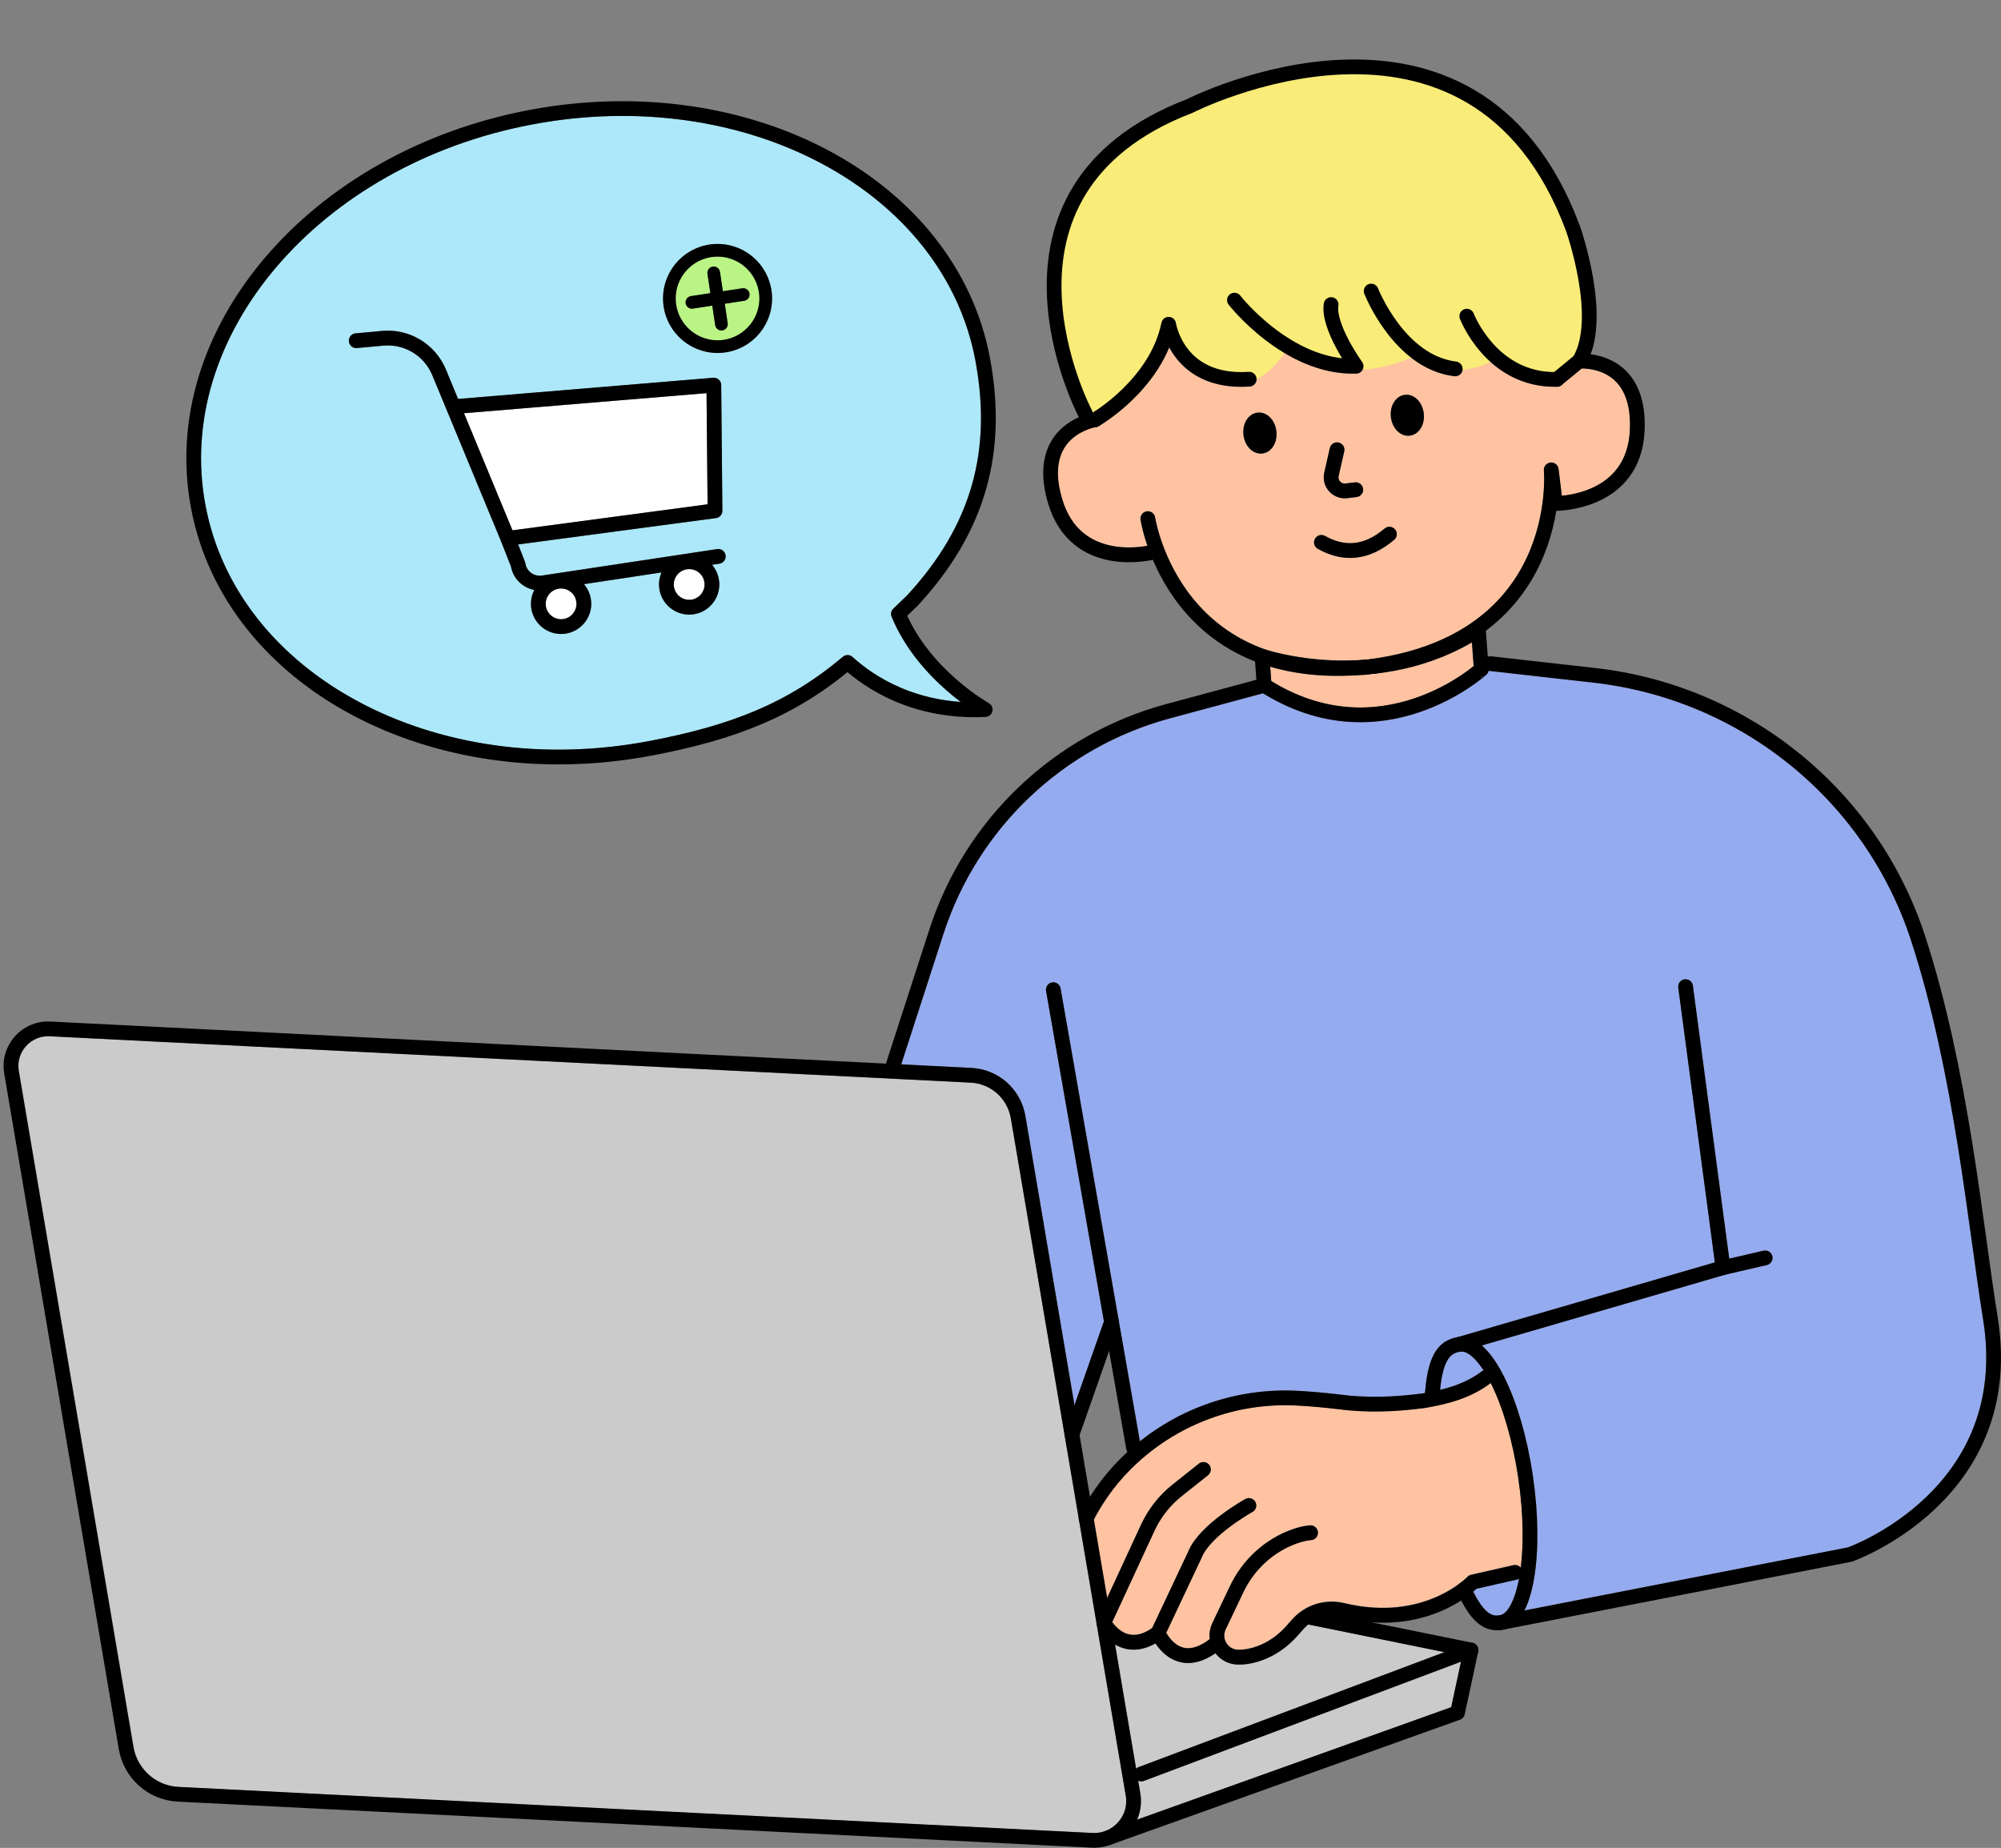 <?xml version="1.0" encoding="UTF-8"?>
<!DOCTYPE svg PUBLIC '-//W3C//DTD SVG 1.0//EN'
          'http://www.w3.org/TR/2001/REC-SVG-20010904/DTD/svg10.dtd'>
<svg height="1752.9" preserveAspectRatio="xMidYMid meet" version="1.0" viewBox="-3.4 -56.4 1898.0 1752.9" width="1898.0" xmlns="http://www.w3.org/2000/svg" xmlns:xlink="http://www.w3.org/1999/xlink" zoomAndPan="magnify"
><rect x="-3.4" y="-56.4" width="1898.0" height="1752.9" fill="#808080" stroke="none"/><g
  ><g
    ><g id="change1_1"
      ><path d="M1436.7,1345.4c-5.1-34.5-14.3-66.3-25.8-89.4c-0.1-0.2-0.2-0.4-0.3-0.6c-0.2,0.1-0.3,0.3-0.5,0.4 c-19.4,14.6-42.5,20-62.5,23.4c-0.1,0-0.2,0-0.3,0c-30.9,4-57.1,4.3-82.4,0.9c-15-1.8-28.3-2.9-40.5-3.4 c-27.2-1.2-54.1,3-79.8,12.4c-25.6,9.4-48.9,23.5-69,41.9c-16.9,15.5-30.9,33.6-41.5,54l12.6,74.4l32.1-69.4 c6.9-14.8,17.2-28,30-38.2l24.9-19.8c3-2.4,7.4-1.9,9.8,1.1s1.9,7.4-1.1,9.8l-24.9,19.8c-11.1,8.8-20.1,20.3-26,33.1l-39.9,86.4 c2.6,3.7,8.1,9.9,16,11.6c6.6,1.5,14-0.5,21.9-6l34.2-72.5c10.2-25.2,52.3-48.8,54.1-49.8c3.4-1.9,7.6-0.7,9.5,2.7 c1.9,3.4,0.7,7.6-2.7,9.5c-11,6.1-41.2,25.8-48,42.9c-0.1,0.1-0.1,0.3-0.2,0.4l-33.6,71.3c2.4,4.2,8,12.1,16.5,14.1 c7.2,1.7,15.5-1,24.8-8.2c-0.6-5.1,0.2-10.3,2.5-15.1l16.8-35.3c12.1-25.3,33.8-45,59.7-53.9c6-2.1,11.5-3.3,16.2-3.6 c3.9-0.2,7.2,2.7,7.4,6.6c0.2,3.9-2.7,7.2-6.6,7.4c-3.4,0.2-7.6,1.2-12.5,2.8c-22.4,7.7-41.2,24.7-51.6,46.7l-16.8,35.3 c-2,4.2-1.7,8.9,0.7,12.8c2.4,3.9,6.5,6.3,11.1,6.4c5.6,0.1,11.6-1,17.8-3.2c10.5-3.8,20.2-10.5,27.9-19.3l5.3-6 c12.4-14.1,31.4-20.1,49.7-15.7c75.1,18.1,116.3-24.5,116.7-24.9c1-1,2.2-1.7,3.6-2l40.1-9.1c2.7-0.6,5.3,0.4,6.9,2.4 C1441.9,1408.8,1441.8,1379.7,1436.7,1345.4z" fill="#ffc3a1"
      /></g
      ><g id="change2_1"
      ><path d="M1115.9,1520.2c-11.5-2.8-19.2-11.4-23.4-17.7c-7,3.9-13.8,5.9-20.6,5.9c-2.6,0-5.1-0.3-7.6-0.9 c-3.8-0.9-7.1-2.3-10.1-4.1l20,117.9c0.7-0.6,1.5-1.1,2.4-1.5l290.1-109l-127.4-25.9c-0.5-0.1-1-0.3-1.5-0.5 c-1.9,1.4-3.6,3.1-5.2,4.9l-5.3,6c-9.3,10.6-21,18.6-33.7,23.2c-7.5,2.7-14.8,4.1-21.7,4.1c-0.4,0-0.8,0-1.2,0 c-8.4-0.2-16.1-4.2-21.2-10.8c-8.9,6.2-17.6,9.3-25.9,9.3C1121,1521.1,1118.4,1520.8,1115.9,1520.2z" fill="#cbcbcb"
      /></g
      ><g id="change2_2"
      ><path d="M1079.1,1633.4c-1,0-2-0.2-2.9-0.6l2,11.8c1.5,8.6,0.3,17.3-3,25.1l298-106.7l9.3-43.1L1081.7,1633 C1080.7,1633.3,1079.9,1633.4,1079.1,1633.4z" fill="#cbcbcb"
      /></g
      ><g id="change1_2"
      ><path d="M1289.8,583.9c-0.7,0.1-1.3,0.1-1.9-0.1c-7.7,0.6-15.2,0.9-22.6,0.9c-23,0-44.4-2.9-63.9-8.7l1,13.6 c43.2,26.5,88.7,32.1,135.2,16.6c29.1-9.7,49.8-25.1,56.7-30.8l-1.7-22.4c-32.7,18.9-66.2,27.1-95.2,29.9l-1.7,0.2 C1293.8,583.4,1291.8,583.7,1289.8,583.9z" fill="#ffc3a1"
      /></g
      ><g id="change3_1"
      ><path d="M1437.4,1441.1c-0.7,0.4-1.4,0.8-2.2,0.9l-38.1,8.6c-0.8,0.7-1.8,1.7-3.1,2.8c11.1,22.3,18.7,23.4,25,22.5 l0.9-0.2C1426.8,1473.9,1433.5,1461.6,1437.4,1441.1z" fill="#95abef"
      /></g
      ><g id="change3_2"
      ><path d="M1342.6,619.3c-15.3,5.2-34.3,9.3-55.6,9.3c-27.6,0-59.3-6.9-92.4-27.4l-88,23.7 c-49.9,13.4-96.1,39.4-133.5,75s-65.7,80.4-81.6,129.6l-40,123.7l66.6,3.4c25.8,1.3,46.8,20,51.1,45.4l46.6,274.5l27.9-79.6 l-54.9-313.3c-0.7-3.8,1.9-7.4,5.7-8.1c3.8-0.7,7.4,1.9,8.1,5.7l55.2,315.2l0,0l20,114.4c18.7-14.9,39.5-26.6,62-34.8 c27.4-10,56.1-14.5,85.2-13.2c12.6,0.5,26.2,1.7,41.6,3.5h0.1c24.1,3.2,49.1,2.9,78.7-0.9c1-0.2,1.9-0.3,2.9-0.5 c2.2-29.3,8.9-49.3,31-52.9l243.9-70.9l-34.7-260.6c-0.5-3.8,2.2-7.4,6-7.9s7.4,2.2,7.9,6l34.5,258.9l32.5-7.5 c3.8-0.9,7.5,1.5,8.4,5.2c0.9,3.8-1.5,7.5-5.2,8.4l-39.8,9.2l-230.5,67c6.6,5.8,13.8,15.1,21.2,29.9 c12.2,24.4,21.8,57.6,27.1,93.6s5.8,70.6,1.2,97.4c-2.3,13.4-5.5,23.3-9.2,30.5l306.9-59.8c4.4-1.6,41-15.9,74.2-47.8 c20.5-19.6,35.6-42,45.1-66.6c11.8-30.7,14.8-65,8.8-102c-3.3-20.5-6.6-44.2-10.1-69.4c-11.9-86.1-26.7-193.2-58.1-289.7 c-21.3-65.5-60.9-123.1-114.6-166.6c-53.6-43.4-118.2-70.5-186.8-78.2l-98.4-11.1c-0.4,0-0.7-0.1-1-0.2c-0.3,1.5-1,2.9-2.2,3.9 C1405.3,584.6,1381.1,606.4,1342.6,619.3z" fill="#95abef"
      /></g
      ><g id="change3_3"
      ><path d="M1403.8,1243.6c-9-14-16.9-18.6-21.9-17.9c-8.1,1.2-16.3,5.2-19.3,36.2c20.8-5.1,31.4-11.4,39.1-17.2 C1402.3,1244.2,1403.1,1243.8,1403.8,1243.6z" fill="#95abef"
      /></g
      ><g id="change4_1"
      ><path d="M520.2,528.1c3.1,2.3,7,3.3,10.8,2.7s7.2-2.6,9.5-5.8s3.3-7,2.7-10.8l0,0c-0.6-3.8-2.6-7.2-5.8-9.5 c-2.5-1.9-5.5-2.8-8.6-2.8c-0.7,0-1.5,0.1-2.2,0.2c-3.8,0.6-7.2,2.6-9.5,5.8s-3.3,7-2.7,10.8C515,522.4,517.1,525.8,520.2,528.1z" fill="#fff"
      /></g
      ><g id="change4_2"
      ><path d="M652.5,512.4c7.9-1.2,13.4-8.6,12.2-16.6l0,0c-0.6-3.8-2.6-7.2-5.8-9.5c-2.5-1.9-5.5-2.8-8.6-2.8 c-0.7,0-1.5,0.1-2.2,0.2c-3.8,0.6-7.2,2.6-9.5,5.8c-2.3,3.1-3.3,7-2.7,10.8C637.1,508.1,644.5,513.6,652.5,512.4z" fill="#fff"
      /></g
      ><g id="change5_1"
      ><path d="M653.7,258.7c8.5,6.3,19,8.9,29.5,7.3s19.7-7.2,26-15.7s8.9-19,7.3-29.5c-3-19.6-19.9-33.7-39.2-33.7 c-2,0-4,0.1-6,0.4c-10.5,1.6-19.7,7.2-26,15.7s-8.9,19-7.3,29.5S645.2,252.4,653.7,258.7z M652,224.5l18.4-2.8l-2.8-18.4 c-0.5-3.3,1.8-6.3,5-6.8c3.3-0.5,6.3,1.8,6.8,5l2.8,18.4l18.4-2.8c3.3-0.5,6.3,1.8,6.8,5s-1.8,6.3-5,6.8l-18.4,2.8l2.8,18.4 c0.5,3.3-1.8,6.3-5,6.8c-0.3,0-0.6,0.1-0.9,0.1c-2.9,0-5.5-2.1-5.9-5.1l-2.8-18.4l-18.4,2.8c-0.3,0-0.6,0.1-0.9,0.1 c-2.9,0-5.5-2.1-5.9-5.1C646.5,228,648.7,225,652,224.5z" fill="#b9f484"
      /></g
      ><g id="change1_3"
      ><path d="M1394.6,533c21.9-15.7,38.8-36,50.2-60.4c19.6-42,16.3-82.2,16.2-82.6c-0.3-3.8,2.4-7.2,6.2-7.6 c3.8-0.4,7.2,2.3,7.7,6.1l3.1,25.5c16.8-1.5,62.4-10.5,64.6-62.8c0.9-21-3.9-36.6-14.1-46.3c-11.1-10.6-26.1-11.7-31.5-11.7 c0,0,0,0-0.1,0l-19.1,15.7c-0.1,0-0.1,0.1-0.2,0.1c-0.1,0.1-0.2,0.2-0.3,0.2c-0.1,0.1-0.2,0.1-0.3,0.2c-0.1,0.1-0.2,0.1-0.3,0.2 c-0.1,0.1-0.2,0.1-0.3,0.1c-0.1,0.1-0.2,0.1-0.3,0.2c-0.1,0-0.2,0.1-0.3,0.1c-0.1,0-0.2,0.1-0.3,0.1c-0.1,0-0.2,0.1-0.3,0.1 c-0.1,0-0.2,0.1-0.3,0.1c-0.1,0-0.3,0-0.4,0.1c-0.1,0-0.2,0-0.3,0c-0.1,0-0.3,0-0.4,0s-0.1,0-0.2,0s-0.1,0-0.2,0l0,0 c-0.7,0-1.4,0-2.1,0c-26.6,0-50.4-11-69.1-31.8c-14.3-16-20.6-32-20.8-32.7c-1.4-3.6,0.4-7.7,4-9c3.6-1.4,7.7,0.4,9,4 c0.1,0.3,5.8,14.7,18.5,28.7c16,17.7,35.6,26.7,58,26.8l18-14.8c21.4-36.7-6.1-116.6-7-119c-25.3-67.9-65.7-113.2-120.3-134.5 c-30.5-11.9-82.4-22.4-156.4-4.8c-44.7,10.6-76.5,26.7-76.9,26.9c-0.2,0.1-0.4,0.2-0.7,0.3c-58.3,22.3-96.5,56.9-113.7,102.8 c-31.4,83.8,17.8,178.4,18.3,179.3c0.4,0.7,0.6,1.5,0.7,2.3c8.1-5,55.2-36.1,65.2-85.2c0.7-3.3,3.6-5.7,7-5.6s6.2,2.6,6.7,6 c0.3,2,8.6,50.1,69,46.1c3.9-0.3,7.2,2.7,7.4,6.5c0.3,3.9-2.7,7.2-6.5,7.4c-21.1,1.4-50.2-2.2-69.7-27c-2.7-3.4-4.8-6.8-6.6-10.1 c-19.2,47-64.7,73.5-66.9,74.8h-0.1c-0.2,0.1-0.4,0.2-0.6,0.3c-0.1,0-0.1,0.1-0.2,0.1c-0.2,0.1-0.5,0.2-0.7,0.2h-0.1 c-0.2,0.1-0.4,0.1-0.7,0.1c-0.2,0-19.6,3.3-29.8,19.3c-7.6,11.9-8.5,28.2-2.6,48.4c7.4,25.4,23.5,40.6,48,45.2 c14.5,2.7,27.7,0.9,33.1-0.2c-4.8-14.1-6.4-23.8-6.5-24.7c-0.6-3.8,2.1-7.4,5.9-8s7.4,2.1,8,5.9c0.1,0.8,6.5,40.4,35.4,76.3 c16.9,21,38.2,36.7,63.2,46.7c1.7,0.7,3.5,1.4,5.3,2c2.9,1,28.9,9.1,64.8,10.5c9.4,0.4,20.1,0.2,31.6-0.7c1-0.1,2-0.2,3.1-0.3 C1335.3,563.7,1368.6,551.6,1394.6,533z M1333.8,356.9c-0.5,0.1-1.1,0.1-1.6,0.1c-8.1,0-15.1-7.4-16.3-17.6 c-0.6-4.7,0.2-9.4,2.2-13.2c2.4-4.5,6.4-7.5,11-8c8.8-1.1,16.6,6.6,18,17.5l0,0C1348.3,346.5,1342.5,355.9,1333.8,356.9z M1294.7,213.2c3.6-1.4,7.7,0.4,9.1,4c0.2,0.6,25.4,63.6,74,69.4c3.8,0.5,6.6,3.9,6.1,7.8c-0.4,3.6-3.4,6.2-6.9,6.2 c-0.3,0-0.6,0-0.8-0.1c-23.8-2.8-46.2-17.4-64.7-42.1c-13.7-18.2-20.5-35.5-20.7-36.2C1289.3,218.7,1291.1,214.6,1294.7,213.2z M1162,232.6c-2.4-3-1.8-7.4,1.2-9.8c3.1-2.4,7.4-1.8,9.8,1.2c0.6,0.8,42.3,53.3,96.5,59.5c-8.3-13.6-19.8-35.9-17.3-52 c0.6-3.8,4.2-6.4,8-5.8s6.4,4.2,5.8,8c-1.1,7,2.4,18.6,9.8,32.6c6,11.4,12.6,20.6,12.7,20.6c1.5,2.1,1.7,4.9,0.6,7.2 c-1.1,2.3-3.5,3.8-6.1,3.9c-1,0-2.1,0-3.1,0c-27.3,0-56-11.1-83.4-32.1C1175.4,249.7,1162.6,233.3,1162,232.6z M1267.7,400.4 c1.3,1.4,3.2,2.1,5.1,1.9l8.9-1.1c3.8-0.5,7.3,2.3,7.8,6.1s-2.3,7.3-6.1,7.8l-8.9,1.1c-0.8,0.1-1.6,0.1-2.4,0.1 c-5.6,0-11-2.4-14.8-6.6c-4.3-4.8-6.1-11.4-4.6-17.7l5.3-23.3c0.9-3.8,4.6-6.1,8.4-5.3c3.8,0.9,6.1,4.6,5.3,8.4l-5.3,23.3 C1265.9,397,1266.4,398.9,1267.7,400.4z M1193.9,373.8c-0.5,0.1-1.1,0.1-1.6,0.1c-8.1,0-15.1-7.4-16.3-17.6 c-0.6-4.7,0.2-9.4,2.2-13.2c2.4-4.5,6.4-7.5,11-8c8.7-1.1,16.6,6.6,18,17.5l0,0C1208.5,363.5,1202.7,372.8,1193.9,373.8z M1246.6,464.2c-3.4-1.9-4.6-6.2-2.7-9.5c1.9-3.4,6.2-4.6,9.5-2.7c19.8,11.1,37.8,8.9,56.5-7c3-2.5,7.4-2.1,9.9,0.8 c2.5,2.9,2.1,7.4-0.8,9.9c-13.6,11.5-27.5,17.2-41.8,17.2C1267.2,472.9,1257,470,1246.6,464.2z" fill="#ffc3a1"
      /></g
      ><g id="change4_3"
      ><path d="M667.8 422L666.8 316.6 436.7 335.6 482.7 446.7z" fill="#fff"
      /></g
      ><g id="change2_3"
      ><path d="M955.4,1004.4c-3.2-18.9-18.8-32.8-38-33.8l-873.6-44c-0.5,0-1,0-1.4,0c-8.1,0-15.7,3.4-21.1,9.5 c-5.7,6.4-8.2,15-6.7,23.5l108.8,641.2c3.6,21.3,21.2,36.9,42.7,38l867,43.7c9.2,0.5,18.1-3.2,24.2-10.2 c6.1-6.9,8.8-16.1,7.2-25.2l-57.9-341.4l0,0L955.4,1004.4z" fill="#cbcbcb"
      /></g
      ><g id="change6_1"
      ><path d="M336.9,609.4c79.5,42.5,177.2,55.7,275,37.2c82.7-15.6,134.4-38.1,184.1-80c2.7-2.3,6.6-2.2,9.2,0.2 c16.7,15.2,50.7,39,102.5,42.6c-19.9-15-49.5-42.3-65.4-80.8c-1.1-2.7-0.5-5.7,1.6-7.7l13.2-12.7c60.4-65.5,80.9-136.4,64.5-223.1 c-14.7-77.8-66.4-143.9-145.4-186.2c-56.1-30-121.2-45.4-189-45.4c-28.4,0-57.2,2.7-86,8.2c-97.8,18.5-183.9,66.5-242.4,135.1 c-58.2,68.2-82.1,148.6-67.4,226.4C206.3,501.1,257.9,567.2,336.9,609.4z M635.7,196.1c8.2-11.1,20.2-18.4,33.9-20.4 c28.2-4.3,54.6,15.2,58.8,43.4c2.1,13.6-1.3,27.3-9.5,38.4s-20.2,18.4-33.9,20.4c-2.6,0.4-5.2,0.6-7.8,0.6 c-10.9,0-21.6-3.5-30.6-10.1c-11.1-8.2-18.4-20.2-20.4-33.9S627.5,207.2,635.7,196.1z M333.8,259.8l24.9-2.3 c26.3-2.5,50.7,12.2,60.8,36.6l11.6,28l242-20.1c1.9-0.2,3.9,0.5,5.3,1.8c1.4,1.3,2.3,3.2,2.3,5.1l1.1,119.2c0,3.5-2.6,6.5-6.1,7 l-187.6,25l6.4,16.3c0.2,0.5,0.3,1,0.4,1.5c0.6,3.7,2.5,6.9,5.5,9.1c3,2.2,6.6,3.1,10.3,2.5l166.2-25.1c3.8-0.6,7.4,2.1,8,5.9 c0.6,3.8-2.1,7.4-5.9,8l-7.1,1.1c3.5,4,5.8,9,6.6,14.4c2.4,15.6-8.4,30.2-24,32.5c-1.4,0.2-2.9,0.3-4.3,0.3 c-13.9,0-26.1-10.2-28.2-24.3c-0.8-5.4-0.1-10.8,2.1-15.7l-73.6,11.1c3.5,4,5.8,9,6.6,14.4c1.1,7.5-0.7,15.1-5.3,21.2 c-4.5,6.1-11.2,10.2-18.7,11.3c-1.4,0.2-2.9,0.3-4.3,0.3c-6.1,0-11.9-1.9-16.9-5.6c-6.1-4.5-10.2-11.2-11.3-18.7 c-0.9-6.1,0.1-12.1,2.9-17.4c-4.1-0.8-7.9-2.4-11.4-4.9c-5.8-4.2-9.6-10.4-10.9-17.4l-9.4-23.9l-51.6-124.7c0-0.1-0.1-0.2-0.1-0.3 l-13.5-32.5c-7.7-18.7-26.4-29.9-46.5-28l-24.9,2.3c-3.8,0.4-7.3-2.5-7.6-6.3C327.1,263.6,330,260.2,333.8,259.8z" fill="#ace8f9"
      /></g
    ></g
    ><g id="change7_1"
    ><path d="M1114.5,50.9c0,0,186.3-107.3,313.9,13.1c0,0,101.7,90.2,68.7,223.2l-25,19.5c0,0-40.2-3-53.9-24 c0,0-43.2,28.7-77.3-2.4c0,0-70.6,36.7-123.4-6.4c0,0-24.1,45.1-60.3,30.8c0,0-43.7-9.4-49.9-47.5c0,0-34.8,79.4-71.4,87.5 C1035.7,344.7,904.8,148.8,1114.5,50.9z" fill="#f9ec78"
    /></g
    ><g stroke="#000" stroke-linecap="round" stroke-linejoin="round" stroke-miterlimit="10"
    ><g
      ><g
        ><path d="M1195.7,593.7l-2-27.6c0,0,109.2,37.5,205.2-25.1l2.8,37.5C1401.6,578.5,1306.9,664.6,1195.7,593.7z" fill="none" stroke-width="14"
          /><path d="M1433.7,1435.2l-40.1,9.1c0,0-43.5,46.2-123.5,26.9c-15.7-3.8-32.2,1.4-42.8,13.5l-5.3,6 c-8.4,9.5-18.9,17-30.8,21.3c-6.2,2.2-13.2,3.8-20.4,3.6c-14.8-0.3-24.3-15.8-18-29.2l16.8-35.3c11.2-23.5,31.1-41.8,55.7-50.3 c5-1.7,10-2.9,14.4-3.2" fill="none" stroke-width="14"
          /><path d="M1181.2,1371.7c0,0-41.8,23.2-51.1,46.5l-35.1,74.4c0,0,17.5,41.4,55.9,9.4" fill="none" stroke-width="14"
          /><path d="M1354.9,1270.4c2.2-37.8,10.7-49.3,26-51.6c23.8-3.5,51.9,52.7,62.7,125.6c10.8,72.9,0.3,134.9-23.5,138.4 c-12.8,1.9-22.9-5.5-34.8-31.4" fill="none" stroke-width="14"
          /><path d="M1405.9,1250.3c-17.3,13.1-37.9,18.5-59.5,22.1c-27.8,3.6-53.8,4.5-80.6,0.9c-13.7-1.6-27.4-2.9-41.1-3.5 c-56.7-2.4-112,17.8-153.8,56.1l0,0c-18.1,16.5-33,36.2-44.1,58l0,0" fill="none" stroke-width="14"
          /><path d="M1032.5,1689.3l-867-43.7c-24.6-1.2-45.1-19.4-49.3-43.8L7.5,960.7c-3.8-22.2,14-42.3,36.6-41.1l873.6,44 c22.3,1.1,40.8,17.6,44.6,39.6l109,642.6C1075.3,1669.3,1056.4,1690.5,1032.5,1689.3z" fill="none" stroke-width="14"
          /><path d="M1047.8 1686.9L1379.1 1568.3 1391.9 1508.8 1240.7 1478.1" fill="none" stroke-width="14"
          /><path d="M1079.1 1626.4L1391.9 1508.8" fill="none" stroke-width="14"
          /><path d="M1420.1,1482.8l331.2-64.6c0,0,160.4-56.2,133.2-224.2c-14.3-88.5-27.4-234.1-68.5-360.2 c-44.3-136.3-164.9-233.6-307.3-249.6l-98.4-11.1" fill="none" stroke-width="14"
          /><path d="M1595.4 879.5L1630.9 1146.1 1380.9 1218.8" fill="none" stroke-width="14"
          /><path d="M1670.9 1136.8L1630.9 1146.1" fill="none" stroke-width="14"
          /><path d="M995.7 882.4L1071.8 1317" fill="none" stroke-width="14"
          /><path d="M848.8,526l13.4-12.9c63.3-68.6,82.8-142.2,66.4-229.3C897.3,118.5,705.5,16,500,54.8 S153.4,259.2,184.7,424.5s223.1,267.8,428.6,229c79.2-15,134.1-36.7,187.3-81.5c20.9,19,63.9,47.8,130.5,44.7 C931.1,616.6,872.9,584.3,848.8,526z" fill="none" stroke-width="14"
          /><g
          ><g
            ><path d="M1035.3,341.8L1035.3,341.8c0,0-57.8,8.6-38.1,76.5s92.1,49.3,92.1,49.3" fill="none" stroke-width="14"
              /><path d="M1085.4,435.6c0,0,24.6,164.7,218.6,139.5l-15,1.8c194.4-21.8,179-187.6,179-187.6l3.9,31.9 c0,0,74.8,0.8,77.7-69.8s-55.3-65.2-55.3-65.2l-20.9,17.2" fill="none" stroke-width="14"
              /><g id="change8_1"
              ><ellipse cx="1191.7" cy="354.4" rx="8.7" ry="12.5" stroke-width="14.001" transform="rotate(-6.898 1191.634 354.433)"
              /></g
              ><g id="change8_2"
              ><ellipse cx="1331.5" cy="337.5" rx="8.7" ry="12.5" stroke-width="14.001" transform="rotate(-6.898 1331.434 337.528)"
              /></g
              ><path d="M1264.8,370.2l-5.3,23.3c-2,8.7,5.3,16.7,14.2,15.7l8.9-1.1" fill="none" stroke-width="14"
              /><path d="M1035.3,341.8c0,0,58.1-33.3,69.8-90.6c0,0,8.4,56.6,76.4,52.1" fill="none" stroke-width="14"
              /><path d="M1167.5,228.3c0,0,50.5,64.8,115.4,62.7c0,0-27-37.4-23.7-58.5" fill="none" stroke-width="14"
              /><path d="M1297.2,219.7c0,0,26.3,67.4,79.7,73.8" fill="none" stroke-width="14"
              /><path d="M1387.9,243.5c0,0,23.4,61.4,85.5,60" fill="none" stroke-width="14"
              /><path d="M1026.1,336c0,0-111.9-211,99.1-291.9c0,0,269.1-137.2,363.4,116.2c0,0,30.5,86,5.8,126" fill="none" stroke-width="14"
            /></g
            ><path d="M1314.5,450.3c-22,18.6-43.4,19.6-64.5,7.8" fill="none" stroke-width="14"
          /></g
        ></g
        ><path d="M843.2,955.9l41.6-128.5c33.2-102.5,115.9-181.2,219.9-209.2l90.9-24.5" fill="none" stroke-width="14"
        /><path d="M1138.1,1337.5l-24.9,19.8c-12,9.5-21.6,21.8-28,35.7l-41.6,89.9c0,0,18.1,34.2,51.3,9.8" fill="none" stroke-width="14"
        /><path d="M1050.9 1197.5L1013.4 1304.4" fill="none" stroke-width="14"
      /></g
      ><g fill="none"
      ><path d="M334.5,266.8l24.9-2.3c23-2.2,44.8,10.9,53.7,32.3l65.2,157.5l196.5-26.2l-1.1-119.2l-247.1,20.5" stroke-width="14"
        /><path d="M478.3,454.3L488,479c1.7,11.4,12.3,19.2,23.7,17.5l166.2-25.1" stroke-width="14"
        /><circle cx="528.8" cy="516.4" r="21.6" stroke-width="14"
        /><circle cx="650.3" cy="498" r="21.6" stroke-width="14"
        /><g stroke-width="12"
        ><path d="M673.6 202.4L680.9 251.1"
          /><path d="M701.6 223L652.9 230.4"
        /></g
        ><circle cx="677.2" cy="226.7" r="45.7" stroke-width="12"
      /></g
    ></g
  ></g
></svg
>
